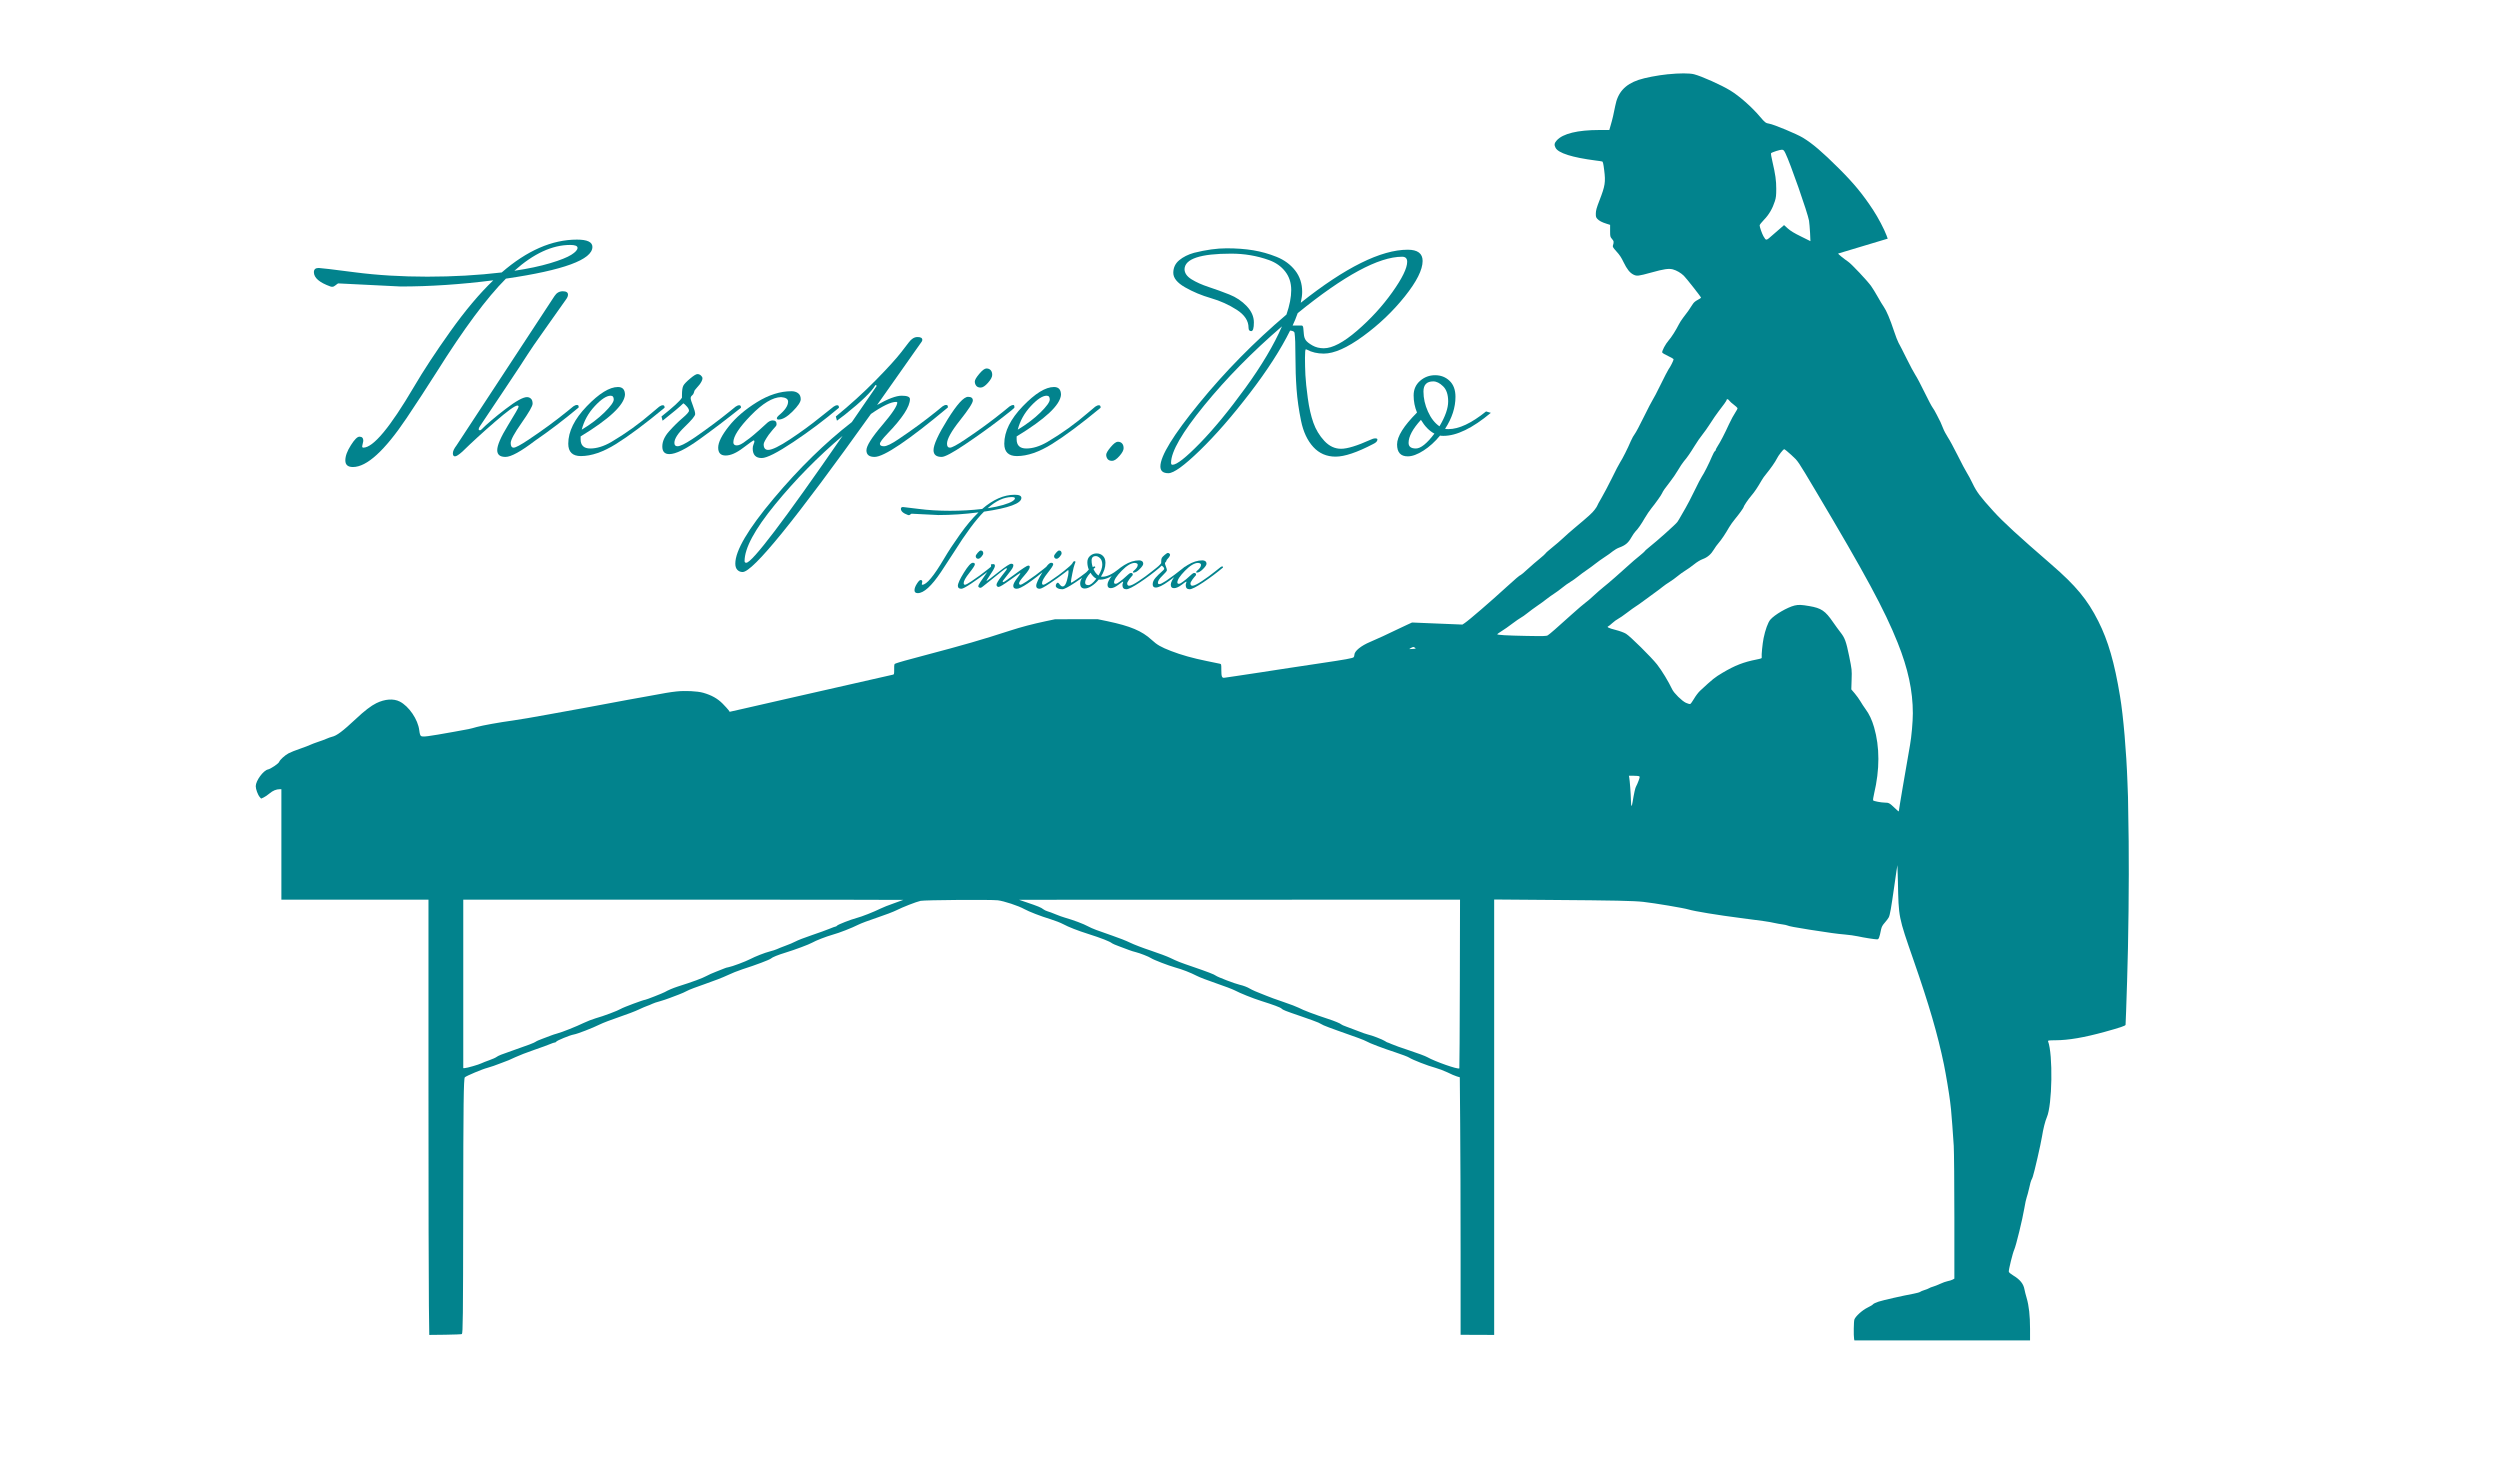 <?xml version="1.0" standalone="no"?>
<!DOCTYPE svg PUBLIC "-//W3C//DTD SVG 20010904//EN"
 "http://www.w3.org/TR/2001/REC-SVG-20010904/DTD/svg10.dtd">
<svg version="1.0" xmlns="http://www.w3.org/2000/svg" width="1024pt" height="600pt" viewBox="0 0 3904 2400" 
 preserveAspectRatio="xMidYMid meet">

<g transform="translate(0,2400) scale(0.1,-0.1)"
fill="#02838d" stroke="none">
<path d="M26370 22784 c-174 -18 -381 -58 -484 -93 -224 -76 -341 -207 -382
-426 -21 -113 -48 -229 -76 -322 l-21 -73 -164 0 c-355 0 -596 -59 -696 -169
-41 -45 -46 -75 -21 -122 44 -87 271 -159 659 -209 50 -6 97 -13 105 -16 12
-3 20 -36 33 -142 25 -196 15 -258 -76 -492 -49 -126 -60 -167 -61 -217 -1
-52 3 -65 24 -88 30 -33 76 -57 153 -81 l57 -18 0 -97 c0 -96 1 -99 31 -134
32 -36 33 -51 14 -111 -5 -18 7 -36 60 -95 50 -54 80 -100 115 -174 57 -117
103 -175 164 -205 55 -26 77 -24 291 35 204 57 286 69 352 52 62 -17 132 -57
181 -105 43 -43 282 -347 282 -359 0 -4 -25 -21 -56 -37 -38 -20 -64 -42 -81
-70 -41 -68 -105 -158 -154 -218 -25 -32 -59 -84 -74 -115 -46 -92 -122 -212
-168 -263 -50 -57 -112 -174 -103 -196 3 -8 46 -34 96 -57 49 -22 90 -47 90
-54 0 -19 -55 -128 -81 -161 -11 -15 -70 -128 -130 -251 -60 -123 -120 -238
-133 -255 -13 -18 -77 -142 -143 -276 -66 -135 -133 -261 -149 -280 -16 -19
-45 -71 -64 -115 -49 -116 -137 -292 -176 -350 -18 -27 -79 -144 -135 -260
-57 -115 -134 -261 -171 -324 -37 -63 -68 -119 -68 -125 0 -6 -19 -36 -43 -67
-40 -54 -99 -107 -337 -306 -58 -48 -139 -120 -180 -159 -41 -39 -121 -108
-178 -153 -57 -46 -106 -89 -109 -97 -3 -7 -46 -47 -96 -87 -51 -41 -139 -117
-197 -170 -58 -54 -109 -97 -114 -97 -12 0 -95 -70 -231 -195 -249 -229 -618
-547 -686 -592 l-39 -26 -168 7 c-92 4 -214 9 -272 11 -58 3 -168 7 -245 10
l-140 6 -85 -39 c-47 -22 -128 -60 -180 -85 -52 -25 -149 -70 -215 -102 -66
-31 -158 -72 -204 -91 -152 -63 -261 -152 -261 -213 0 -16 -6 -34 -13 -40 -21
-16 -126 -36 -532 -96 -203 -30 -431 -64 -505 -76 -74 -11 -160 -24 -190 -29
-30 -4 -158 -24 -285 -44 -126 -19 -309 -47 -405 -61 -96 -14 -185 -27 -198
-29 -42 -7 -52 17 -52 125 0 94 -1 99 -22 104 -13 2 -111 23 -218 45 -227 46
-416 99 -584 164 -167 65 -228 100 -318 183 -160 147 -349 226 -724 305 l-159
33 -350 0 -350 -1 -153 -32 c-215 -46 -402 -95 -577 -152 -489 -158 -734 -229
-1440 -416 -234 -61 -396 -107 -437 -123 -28 -10 -28 -12 -28 -96 0 -80 -1
-85 -22 -89 -62 -13 -1123 -254 -1633 -371 -319 -74 -683 -157 -810 -185
l-230 -52 -20 29 c-11 15 -54 62 -95 104 -84 85 -183 140 -320 179 -96 27
-297 37 -440 21 -107 -12 -157 -20 -540 -91 -118 -21 -228 -41 -245 -44 -16
-3 -115 -22 -220 -41 -104 -20 -239 -45 -300 -56 -60 -11 -155 -29 -210 -39
-55 -11 -127 -24 -160 -29 -33 -5 -231 -41 -440 -80 -209 -39 -463 -82 -565
-96 -226 -31 -490 -79 -590 -106 -112 -32 -126 -35 -375 -79 -435 -78 -511
-88 -538 -68 -13 10 -21 36 -28 93 -21 177 -169 394 -320 471 -102 52 -243 42
-384 -27 -84 -41 -198 -128 -333 -256 -217 -203 -315 -277 -392 -294 -22 -5
-63 -20 -92 -33 -29 -13 -91 -36 -138 -51 -47 -15 -102 -37 -124 -47 -21 -11
-98 -40 -170 -65 -72 -24 -156 -58 -188 -75 -59 -31 -144 -108 -154 -140 -8
-27 -140 -116 -182 -124 -77 -15 -202 -185 -202 -275 0 -48 34 -141 65 -177
l23 -26 40 18 c23 10 66 40 97 66 55 47 112 70 169 70 l26 0 0 -905 0 -905
1205 0 1205 0 0 -3092 c0 -1701 3 -3306 7 -3566 l6 -473 263 3 c144 2 266 7
271 11 17 18 20 255 22 2027 2 1743 7 2160 27 2180 24 23 289 135 370 155 50
13 147 47 217 75 69 27 129 50 131 50 3 0 52 22 108 49 57 27 196 81 310 120
113 39 232 82 263 96 32 14 65 25 75 25 10 0 20 6 23 13 7 18 229 109 288 118
57 9 305 105 424 164 50 25 191 79 315 121 124 42 270 97 325 124 55 26 118
53 140 60 22 7 58 22 80 33 21 11 78 30 125 42 47 13 121 38 165 55 44 18 112
43 150 57 39 14 97 40 130 58 33 19 168 70 300 115 132 45 294 108 360 140 66
32 179 77 250 100 219 70 441 154 465 175 25 23 116 60 241 98 156 48 384 133
436 163 61 35 223 98 331 129 114 31 322 113 422 164 41 21 180 74 308 116
129 43 273 98 320 122 102 52 321 137 395 154 65 14 1143 22 1264 9 98 -11
342 -91 435 -144 79 -43 263 -115 433 -167 72 -22 163 -58 204 -80 87 -47 241
-107 406 -159 214 -68 359 -124 395 -155 8 -7 60 -29 115 -49 55 -20 127 -47
160 -60 33 -13 85 -29 115 -36 65 -16 212 -73 249 -98 41 -28 285 -122 396
-153 117 -32 250 -84 355 -138 41 -22 183 -76 315 -121 132 -45 269 -97 305
-116 91 -48 293 -129 435 -174 200 -63 312 -105 330 -123 23 -24 56 -37 325
-129 129 -44 255 -90 280 -102 25 -13 63 -32 85 -44 22 -11 126 -50 230 -87
299 -104 438 -156 470 -175 52 -31 273 -115 473 -180 106 -35 210 -74 230 -88
52 -35 308 -135 427 -166 55 -15 145 -49 201 -76 55 -28 123 -57 151 -65 l50
-15 6 -757 c4 -417 7 -1366 7 -2110 l0 -1352 275 -1 275 -1 0 3567 0 3567 898
-7 c1100 -8 1380 -14 1547 -32 182 -20 663 -101 738 -124 93 -29 490 -94 852
-140 360 -46 474 -62 550 -80 44 -10 107 -21 140 -25 33 -4 68 -12 78 -17 23
-12 127 -32 362 -69 340 -53 448 -68 577 -79 70 -6 167 -19 216 -30 99 -22
278 -50 317 -50 26 0 37 26 64 162 10 44 22 68 62 113 27 31 56 69 63 84 21
39 39 143 93 523 26 186 48 336 50 334 1 -1 5 -121 8 -267 12 -598 6 -569 258
-1295 253 -727 395 -1215 496 -1704 34 -167 85 -474 101 -605 5 -49 12 -108
15 -130 8 -70 34 -424 45 -600 5 -93 10 -621 10 -1172 l0 -1002 -30 -16 c-17
-9 -52 -20 -80 -25 -27 -5 -83 -25 -123 -44 -41 -19 -94 -40 -117 -46 -24 -6
-53 -18 -65 -26 -12 -8 -46 -21 -76 -30 -30 -9 -61 -22 -69 -29 -8 -7 -55 -21
-105 -30 -183 -34 -502 -106 -578 -131 -42 -14 -83 -33 -90 -43 -6 -10 -47
-34 -89 -54 -86 -42 -197 -142 -216 -195 -11 -31 -14 -266 -5 -316 l5 -26
1439 0 1439 0 0 189 c0 218 -18 377 -56 507 -15 49 -30 111 -35 137 -16 93
-72 163 -187 232 -44 27 -68 48 -70 61 -4 30 65 310 89 360 28 59 136 501 165
676 13 80 31 162 39 181 8 19 26 88 41 153 14 66 30 124 35 130 5 6 16 31 24
55 23 64 132 538 150 654 21 132 53 258 80 320 89 200 102 1031 20 1246 -5 13
14 15 122 16 214 1 466 44 808 138 257 71 338 99 340 115 1 8 5 107 9 220 4
113 11 333 16 490 22 650 33 1653 26 2300 -4 366 -9 690 -11 720 -2 30 -6 141
-9 245 -17 491 -67 1081 -121 1405 -91 554 -195 913 -357 1234 -178 353 -366
580 -773 932 -543 470 -785 692 -947 871 -213 234 -274 316 -338 450 -32 67
-74 146 -94 176 -20 29 -87 157 -150 283 -63 126 -137 263 -165 304 -27 42
-62 107 -76 145 -15 39 -34 84 -42 100 -9 17 -36 71 -61 120 -25 50 -56 103
-69 119 -13 16 -73 128 -132 250 -59 122 -126 248 -149 282 -22 33 -89 157
-147 275 -58 117 -116 232 -130 254 -13 23 -47 109 -74 192 -63 192 -124 335
-167 396 -19 26 -63 100 -99 164 -36 64 -85 144 -109 177 -64 89 -321 362
-376 399 -72 49 -173 131 -163 134 25 8 753 227 779 234 l32 9 -19 53 c-39
104 -139 295 -219 416 -170 260 -321 442 -560 680 -274 273 -433 409 -591 505
-102 62 -477 218 -552 230 -57 9 -69 18 -151 114 -135 160 -339 340 -489 431
-146 89 -467 233 -592 265 -72 19 -246 19 -425 0z m1922 -1294 c76 -151 367
-983 387 -1105 5 -33 13 -122 17 -198 l6 -138 -153 76 c-113 55 -170 90 -217
131 l-62 56 -39 -34 c-22 -18 -87 -74 -144 -125 -116 -102 -108 -101 -155 -23
-23 40 -62 150 -62 178 0 10 33 52 73 93 80 82 139 184 177 304 18 57 22 95
22 200 0 139 -13 234 -63 449 -17 71 -27 132 -22 136 18 17 150 59 178 57 26
-2 34 -10 57 -57z m-918 -4055 c9 -13 41 -43 72 -65 30 -23 58 -48 61 -56 3
-8 -14 -42 -37 -75 -23 -33 -69 -118 -101 -187 -72 -158 -142 -292 -185 -358
-19 -28 -34 -58 -34 -66 0 -9 -6 -18 -14 -21 -7 -3 -28 -41 -46 -84 -44 -107
-137 -291 -166 -330 -13 -17 -68 -123 -122 -235 -54 -111 -119 -237 -144 -278
-25 -41 -59 -102 -77 -134 -18 -33 -44 -77 -59 -98 -27 -38 -325 -305 -459
-411 -40 -32 -73 -61 -73 -66 0 -4 -42 -41 -92 -82 -51 -41 -127 -105 -168
-144 -119 -110 -354 -315 -423 -368 -34 -27 -105 -89 -158 -138 -52 -49 -114
-101 -136 -116 -23 -16 -124 -102 -225 -193 -241 -218 -357 -319 -389 -339
-23 -14 -63 -15 -350 -10 -320 6 -479 15 -479 28 1 3 33 26 73 51 40 24 118
79 174 122 56 42 119 86 140 97 21 11 70 45 108 76 39 32 111 84 160 118 50
33 119 84 155 113 36 28 92 68 125 89 33 21 92 64 131 96 39 32 97 74 130 93
32 19 91 60 129 91 39 32 104 80 145 107 41 28 104 74 140 103 36 28 103 77
150 107 47 30 107 73 134 96 27 22 75 50 107 61 98 36 147 77 194 161 23 41
56 89 72 105 42 42 92 114 153 220 29 50 76 119 105 155 72 89 165 220 176
248 12 31 53 90 133 191 37 46 94 130 127 186 33 57 77 122 97 146 54 63 100
129 177 254 37 61 93 142 124 180 32 39 92 124 134 190 42 66 100 151 129 188
84 107 138 184 138 196 0 20 27 11 44 -14z m1017 -891 c113 -105 91 -72 399
-589 814 -1369 1125 -1944 1341 -2484 170 -424 249 -789 249 -1157 0 -137 -22
-385 -46 -519 -78 -444 -184 -1067 -184 -1088 0 -6 -30 18 -67 55 -83 80 -97
88 -165 88 -59 1 -175 23 -188 36 -5 5 2 54 15 109 94 395 94 766 0 1090 -35
121 -80 216 -140 297 -27 37 -65 95 -84 128 -19 33 -61 91 -92 128 l-57 67 5
160 c5 160 5 160 -40 383 -50 245 -71 301 -145 395 -27 34 -80 107 -118 162
-130 189 -193 231 -390 265 -133 23 -177 24 -242 9 -118 -29 -328 -151 -397
-232 -38 -44 -83 -169 -110 -302 -18 -90 -37 -280 -31 -312 4 -19 -4 -22 -82
-38 -215 -42 -358 -98 -560 -218 -130 -78 -153 -96 -368 -295 -28 -26 -72 -84
-98 -129 -26 -44 -54 -84 -63 -87 -8 -4 -41 5 -71 19 -65 30 -195 158 -225
221 -62 130 -167 304 -248 408 -93 118 -442 464 -509 503 -33 20 -102 45 -169
62 -111 28 -152 48 -122 59 7 2 38 26 67 53 29 27 72 58 94 69 23 11 89 57
148 102 59 45 123 91 142 102 19 11 80 54 136 96 55 41 134 99 175 128 40 28
97 71 126 95 28 23 82 61 120 84 37 23 95 65 128 93 33 28 89 68 125 90 36 21
101 68 145 103 51 41 103 72 143 87 77 28 136 79 182 156 19 33 54 81 78 108
45 51 112 152 172 257 19 33 63 95 98 137 65 78 142 185 142 198 0 16 74 125
124 183 52 60 102 135 170 253 15 27 48 74 75 105 69 84 148 197 171 245 26
55 106 158 123 158 8 0 60 -43 118 -96z m-6166 -3158 c16 -12 13 -14 -36 -18
-30 -3 -56 -4 -57 -3 -5 5 50 34 64 35 5 0 19 -6 29 -14z m3673 -2105 c10 -6
8 -21 -12 -74 -13 -36 -31 -76 -39 -89 -15 -23 -34 -108 -59 -261 -14 -91 -24
-78 -27 33 -2 102 -19 328 -27 368 l-6 32 78 0 c44 0 85 -4 92 -9z m-12059
-2025 c-2 -2 -71 -27 -154 -56 -82 -28 -181 -67 -220 -87 -102 -51 -309 -133
-392 -154 -95 -25 -305 -107 -319 -125 -6 -8 -16 -14 -22 -14 -7 0 -51 -16
-99 -36 -48 -20 -180 -68 -293 -106 -113 -38 -232 -84 -266 -103 -33 -18 -108
-50 -165 -70 -57 -21 -120 -46 -140 -56 -19 -9 -73 -27 -118 -38 -83 -21 -235
-81 -322 -126 -69 -37 -302 -124 -351 -131 -24 -4 -55 -13 -69 -20 -14 -7 -75
-31 -134 -53 -59 -23 -131 -54 -159 -71 -63 -35 -228 -97 -473 -174 -76 -25
-155 -58 -213 -91 -33 -19 -304 -125 -318 -125 -27 0 -361 -124 -402 -150 -51
-31 -279 -117 -415 -155 -49 -14 -135 -48 -190 -74 -119 -58 -356 -153 -440
-175 -33 -9 -76 -23 -95 -31 -19 -8 -80 -31 -135 -51 -55 -20 -107 -42 -115
-50 -19 -17 -146 -65 -370 -142 -200 -69 -242 -86 -279 -112 -14 -11 -66 -33
-116 -51 -49 -17 -107 -40 -127 -50 -43 -22 -241 -79 -275 -79 l-23 0 0 1380
0 1380 3607 0 c1983 0 3604 -2 3602 -4z m9119 -1375 c-2 -759 -5 -1382 -8
-1385 -22 -21 -395 110 -526 184 -29 17 -160 66 -291 109 -131 43 -264 90
-294 105 -31 14 -60 26 -65 26 -5 0 -25 11 -44 24 -40 26 -213 93 -279 107
-24 5 -98 31 -165 58 -67 26 -152 59 -191 72 -38 13 -74 29 -80 36 -12 14
-115 57 -215 89 -232 76 -410 144 -480 182 -30 16 -145 60 -255 97 -110 37
-234 82 -275 100 -41 18 -86 36 -100 40 -27 8 -146 60 -170 76 -40 25 -111 52
-170 65 -71 15 -366 128 -390 149 -19 18 -145 66 -370 143 -214 73 -260 91
-375 147 -49 24 -193 78 -319 120 -125 41 -279 100 -340 130 -61 30 -190 81
-286 113 -248 85 -337 119 -400 153 -75 42 -251 107 -385 145 -33 9 -100 33
-150 54 -49 21 -109 43 -132 49 -23 6 -55 22 -70 34 -32 27 -88 50 -268 111
l-130 44 3613 1 3613 1 -3 -1379z"/>
</g>
<g transform="matrix(1 0 0 1 1366.799 598.131)" style="" id="601127">
		
<path xml:space="preserve" font-family="Mrs Saint Delafield" font-size="460" style="stroke: none; stroke-width: 0; stroke-dasharray: none; stroke-linecap: butt; stroke-dashoffset: 0; stroke-linejoin: miter; stroke-miterlimit: 4; is-custom-font: none; font-file-url: none; fill:#02838d; fill-rule: nonzero; opacity: 1; white-space: pre;" d="M-806.38-128.74L-806.38-128.74L-908.50-133.80Q-909.42-133.80-912.64-131.04Q-915.86-128.28-918.16-128.28Q-920.46-128.28-921.38-128.74L-921.38-128.74Q-948.52-138.40-948.52-152.20L-948.52-152.20Q-948.52-159.10-940.70-159.10L-940.70-159.10Q-936.10-159.10-881.13-151.97Q-826.16-144.84-762.68-144.84Q-699.20-144.84-640.78-151.74L-640.78-151.74Q-578.68-205.56-517.50-205.56L-517.50-205.56Q-492.20-205.56-492.20-193.60L-492.20-193.60Q-492.20-162.32-633.88-141.62L-633.88-141.62Q-680.80-94.70-747.50 11.56L-747.50 11.56Q-772.34 50.66-796.72 87.00L-796.72 87.00Q-850.54 167.04-884.58 167.04L-884.58 167.04Q-897 167.04-897 156.23Q-897 145.42-887.80 131.16L-887.80 131.16Q-879.06 117.36-874 117.36L-874 117.36Q-873.54 117.36-873.54 117.36L-873.54 117.36Q-867.56 117.36-867.56 124.26L-867.56 124.26L-869.40 133.00Q-869.40 135.30-867.56 135.30L-867.56 135.30Q-843.18 135.30-784.76 35.94L-784.76 35.94Q-761.30-4.08-724.96-55.14Q-688.62-106.20-654.58-138.86L-654.58-138.86Q-734.16-128.74-806.38-128.74ZM-528.54-196.82L-528.54-196.82Q-572.70-196.82-620.08-154.50L-620.08-154.50Q-586.04-159.56-561.43-166.92Q-536.82-174.28-526.70-180.72Q-516.58-187.16-516.58-191.99Q-516.58-196.82-528.54-196.82Z"/><path xml:space="preserve" font-family="Mrs Saint Delafield" font-size="460" style="stroke: none; stroke-width: 0; stroke-dasharray: none; stroke-linecap: butt; stroke-dashoffset: 0; stroke-linejoin: miter; stroke-miterlimit: 4; is-custom-font: none; font-file-url: none; fill:#02838d; fill-rule: nonzero; opacity: 1; white-space: pre;" d="M-533.60 75.96L-523.48 67.68Q-520.26 65.38-517.50 65.38Q-514.74 65.38-514.74 68.14L-514.74 68.14L-514.74 69.52Q-551.08 99.88-586.04 123.80L-586.04 123.80Q-621 150.48-634.57 150.48Q-648.14 150.48-648.14 139.44L-648.14 139.44Q-648.14 127.48-630.66 98.96Q-613.18 70.44-613.18 68.37Q-613.18 66.30-615.02 66.30L-615.02 66.30Q-621 66.30-651.59 92.75Q-682.18 119.20-705.18 141.74L-705.18 141.74Q-713.92 149.56-717.37 149.56Q-720.82 149.56-720.82 144.50Q-720.82 139.44-714.84 131.62L-714.84 131.62L-554.30-113.10Q-549.24-120.92-540.73-120.92Q-532.22-120.92-532.22-115.40L-532.22-115.40Q-532.22-112.18-534.75-108.50Q-537.28-104.82-565.80-64.57Q-594.32-24.32-598.69-16.96Q-603.06-9.60-638.71 43.76Q-674.36 97.12-676.43 100.11Q-678.50 103.10-678.50 104.94Q-678.50 106.78-676.89 106.78Q-675.28 106.78-674.82 106.32L-674.82 106.32Q-660.10 91.60-634.57 72.05Q-609.04 52.50-599.38 52.50L-599.38 52.50Q-595.70 52.50-592.94 55.03Q-590.18 57.56-590.18 63.31Q-590.18 69.06-608.12 94.59Q-626.06 120.12-626.06 127.71Q-626.06 135.30-621.23 135.30Q-616.40 135.30-597.08 122.42L-597.08 122.42Q-562.58 99.42-533.60 75.96L-533.60 75.96Z"/><path xml:space="preserve" font-family="Mrs Saint Delafield" font-size="460" style="stroke: none; stroke-width: 0; stroke-dasharray: none; stroke-linecap: butt; stroke-dashoffset: 0; stroke-linejoin: miter; stroke-miterlimit: 4; is-custom-font: none; font-file-url: none; fill:#02838d; fill-rule: nonzero; opacity: 1; white-space: pre;" d="M-394.22 77.80L-382.72 68.14Q-379.50 65.84-376.74 65.84Q-373.98 65.84-373.98 69.06L-373.98 69.06L-373.98 69.98Q-421.82 109.54-453.56 129.32Q-485.30 149.10-511.06 149.10L-511.06 149.10Q-531.76 149.10-531.76 128.86L-531.76 128.86Q-531.76 98.96-501.40 67.45Q-471.04 35.94-450.34 35.94L-450.34 35.94Q-438.84 35.94-438.84 48.82L-438.84 48.82Q-441.14 74.12-511.52 116.90L-511.52 116.90L-511.52 121.50Q-511.52 136.68-495.65 136.68Q-479.78 136.68-461.38 126.10L-461.38 126.10Q-425.50 104.94-394.22 77.80L-394.22 77.80ZM-462.30 50.20L-462.30 50.20Q-472.42 50.20-488.29 67.22Q-504.16 84.24-509.68 105.86L-509.68 105.86Q-487.60 92.52-472.42 77.57Q-457.24 62.62-457.24 56.41Q-457.24 50.20-462.30 50.20Z"/><path xml:space="preserve" font-family="Mrs Saint Delafield" font-size="460" style="stroke: none; stroke-width: 0; stroke-dasharray: none; stroke-linecap: butt; stroke-dashoffset: 0; stroke-linejoin: miter; stroke-miterlimit: 4; is-custom-font: none; font-file-url: none; fill:#02838d; fill-rule: nonzero; opacity: 1; white-space: pre;" d="M-267.26 75.96L-257.60 68.14Q-254.38 65.84-251.62 65.84Q-248.86 65.84-248.86 69.06L-248.86 69.06L-248.86 69.98Q-283.36 97.58-316.94 121.73Q-350.52 145.88-366.16 145.88L-366.16 145.88Q-377.66 145.88-377.66 133.46Q-377.66 121.04-366.62 108.62Q-355.58 96.20-344.77 87.00Q-333.96 77.80-333.96 74.81Q-333.96 71.82-337.41 67.91Q-340.86 64.00-343.16 62.62L-343.16 62.62Q-350.98 70.44-377.20 91.14L-377.20 91.14L-379.04 84.24Q-350.06 61.24-345.46 53.42L-345.46 53.42L-345.46 49.28Q-345.46 37.78-343.16 33.64Q-340.86 29.50-332.12 22.14Q-323.38 14.78-320.16 14.78Q-316.94 14.78-314.41 17.08Q-311.88 19.38-311.88 21.68Q-311.88 23.98-313.49 26.97Q-315.10 29.96-316.71 32.03Q-318.32 34.10-321.08 37.09Q-323.84 40.08-324.53 41.23Q-325.22 42.38-325.91 45.14Q-326.60 47.90-328.90 49.74Q-331.20 51.58-331.20 54.34Q-331.20 57.10-327.52 66.53Q-323.84 75.96-323.84 80.33Q-323.84 84.70-340.86 101.03Q-357.88 117.36-357.88 127.48L-357.88 127.48Q-357.88 133.00-352.82 133.00L-352.82 133.00Q-346.38 133.00-328.90 121.50L-328.90 121.50L-323.38 117.82Q-293.48 97.12-267.26 75.96L-267.26 75.96Z"/><path xml:space="preserve" font-family="Mrs Saint Delafield" font-size="460" style="stroke: none; stroke-width: 0; stroke-dasharray: none; stroke-linecap: butt; stroke-dashoffset: 0; stroke-linejoin: miter; stroke-miterlimit: 4; is-custom-font: none; font-file-url: none; fill:#02838d; fill-rule: nonzero; opacity: 1; white-space: pre;" d="M-187.22 89.30L-187.22 89.30Q-189.98 89.30-189.98 87.23Q-189.98 85.16-186.76 82.40L-186.76 82.40Q-171.58 69.98-171.58 59.86L-171.58 59.86Q-171.58 53.42-183.08 52.50L-183.08 52.50Q-203.78 52.96-232.53 82.40Q-261.28 111.84-261.28 126.56L-261.28 126.56Q-261.28 131.62-255.53 131.62Q-249.78 131.62-240.12 123.80L-240.12 123.80Q-231.38 118.28-207.46 96.20L-207.46 96.20Q-201.94 90.68-196.88 90.68L-196.88 90.68Q-190.44 90.68-190.44 96.66L-190.44 96.66Q-190.44 98.96-191.82 100.34Q-193.20 101.72-196.88 106.09Q-200.56 110.46-203.32 114.14L-203.32 114.14Q-211.60 126.10-211.60 129.78L-211.60 129.78Q-211.60 138.98-204.24 138.98L-204.24 138.98Q-194.58 138.98-167.90 121.27Q-141.22 103.56-119.14 85.62L-119.14 85.62L-97.06 68.14Q-93.84 65.84-91.08 65.84Q-88.32 65.84-88.32 69.06L-88.32 69.06L-88.32 69.98Q-123.74 99.88-163.07 126.10Q-202.40 152.32-214.82 152.32L-214.82 152.32Q-229.54 152.32-229.54 136.68L-229.54 136.68Q-229.54 133.00-228.16 129.78Q-226.78 126.56-226.78 125.18Q-226.78 123.80-227.70 123.34L-227.70 123.34Q-229.08 123.34-245.41 135.76Q-261.74 148.18-273.93 148.18Q-286.12 148.18-286.12 135.30Q-286.12 122.42-268.87 100.57Q-251.62 78.72-222.64 60.78Q-193.66 42.84-166.06 42.84L-166.06 42.84Q-159.62 42.84-155.25 46.06Q-150.88 49.28-150.88 55.95Q-150.88 62.62-164.22 75.96Q-177.56 89.30-187.22 89.30Z"/><path xml:space="preserve" font-family="Mrs Saint Delafield" font-size="460" style="stroke: none; stroke-width: 0; stroke-dasharray: none; stroke-linecap: butt; stroke-dashoffset: 0; stroke-linejoin: miter; stroke-miterlimit: 4; is-custom-font: none; font-file-url: none; fill:#02838d; fill-rule: nonzero; opacity: 1; white-space: pre;" d="M90.16 68.14L90.16 69.52Q-6.90 150.48-29.90 150.48L-29.90 150.48Q-43.24 150.48-43.24 139.67Q-43.24 128.86-17.94 99.19Q7.36 69.52 7.36 61.24L7.36 61.24Q6.44 60.32 5.52 60.32L5.52 60.32Q-7.36 60.32-35.88 80.10L-35.88 80.10Q-220.80 339.08-246.10 339.08L-246.10 339.08Q-251.16 339.08-254.61 335.63Q-258.06 332.18-258.06 325.28L-258.06 325.28Q-258.06 293.54-195.50 219.02Q-132.94 144.50-67.16 93.44L-67.16 93.44L-26.68 34.56L-26.68 34.10Q-26.68 32.72-28.52 32.72L-28.52 32.72Q-37.72 48.82-78.20 81.02L-78.20 81.02L-91.54 91.14L-93.38 84.24Q-58.42 55.72-28.52 25.36Q1.38-5.00 13.80-21.10L13.80-21.10L26.22-37.20Q32.66-45.94 40.48-45.94Q48.30-45.94 48.30-41.34L48.30-41.34Q48.30-39.50 47.15-38.12Q46-36.74 36.57-23.17Q27.14-9.60 8.74 16.39Q-9.66 42.38-25.76 65.38L-25.76 65.38Q0.92 50.20 14.49 50.20Q28.06 50.20 28.06 55.72L28.06 55.72Q28.06 74.12-8.74 112.30L-8.74 112.30Q-21.16 125.18-21.16 129.09Q-21.16 133.00-14.49 133.00Q-7.82 133.00 9.20 121.50L9.20 121.50Q42.78 98.96 71.30 75.96L71.30 75.96L81.42 67.68Q84.64 65.38 87.40 65.38Q90.16 65.38 90.16 68.14L90.16 68.14ZM-240.12 323.90L-240.12 323.90Q-225.86 323.90-82.34 115.98L-82.34 115.98Q-143.06 167.50-192.97 228.45Q-242.88 289.40-242.88 321.14L-242.88 321.14Q-242.88 323.90-240.12 323.90Z"/><path xml:space="preserve" font-family="Mrs Saint Delafield" font-size="460" style="stroke: none; stroke-width: 0; stroke-dasharray: none; stroke-linecap: butt; stroke-dashoffset: 0; stroke-linejoin: miter; stroke-miterlimit: 4; is-custom-font: none; font-file-url: none; fill:#02838d; fill-rule: nonzero; opacity: 1; white-space: pre;" d="M153.41 5.58Q157.78 5.58 160.31 8.34Q162.84 11.10 162.84 16.16Q162.84 21.22 155.94 29.04Q149.04 36.86 143.98 36.86Q138.92 36.86 136.62 33.87Q134.32 30.88 134.32 26.97Q134.32 23.06 141.68 14.32Q149.04 5.58 153.41 5.58ZM181.24 75.96L191.36 67.68Q195.04 65.38 197.11 65.38Q199.18 65.38 199.18 68.14L199.18 68.14L199.18 69.52Q201.02 69.52 174.57 89.76Q148.12 110.00 117.99 130.24Q87.86 150.48 80.04 150.48L80.04 150.48Q66.70 150.48 66.70 139.44L66.70 139.44Q66.70 126.10 89.70 89.07Q112.70 52.04 123.28 52.04L123.28 52.04Q131.10 52.04 131.10 58.02Q131.10 64.00 109.94 90.68Q88.78 117.36 88.78 128.86L88.78 128.86Q88.78 135.30 93.61 135.30Q98.44 135.30 117.76 122.42L117.76 122.42Q152.26 99.42 181.24 75.96L181.24 75.96Z"/><path xml:space="preserve" font-family="Mrs Saint Delafield" font-size="460" style="stroke: none; stroke-width: 0; stroke-dasharray: none; stroke-linecap: butt; stroke-dashoffset: 0; stroke-linejoin: miter; stroke-miterlimit: 4; is-custom-font: none; font-file-url: none; fill:#02838d; fill-rule: nonzero; opacity: 1; white-space: pre;" d="M320.16 77.80L331.66 68.14Q334.88 65.84 337.64 65.84Q340.40 65.84 340.40 69.06L340.40 69.06L340.40 69.98Q292.56 109.54 260.82 129.32Q229.08 149.10 203.32 149.10L203.32 149.10Q182.62 149.10 182.62 128.86L182.62 128.86Q182.62 98.96 212.98 67.45Q243.34 35.94 264.04 35.94L264.04 35.94Q275.54 35.94 275.54 48.82L275.54 48.82Q273.24 74.12 202.86 116.90L202.86 116.90L202.86 121.50Q202.86 136.68 218.73 136.68Q234.60 136.68 253 126.10L253 126.10Q288.88 104.94 320.16 77.80L320.16 77.80ZM252.08 50.20L252.08 50.20Q241.96 50.20 226.09 67.22Q210.22 84.24 204.70 105.86L204.70 105.86Q226.78 92.52 241.96 77.57Q257.14 62.62 257.14 56.41Q257.14 50.20 252.08 50.20Z"/><path xml:space="preserve" font-family="Mrs Saint Delafield" font-size="460" style="stroke: none; stroke-width: 0; stroke-dasharray: none; stroke-linecap: butt; stroke-dashoffset: 0; stroke-linejoin: miter; stroke-miterlimit: 4; is-custom-font: none; font-file-url: none; fill:#02838d; fill-rule: nonzero; opacity: 1; white-space: pre;" d="M368.69 125.64Q373.06 125.64 375.59 128.40Q378.12 131.16 378.12 136.22Q378.12 141.28 371.22 149.10Q364.32 156.92 359.26 156.92Q354.20 156.92 351.90 153.93Q349.60 150.94 349.60 147.03Q349.60 143.12 356.96 134.38Q364.32 125.64 368.69 125.64Z"/><path xml:space="preserve" font-family="Mrs Saint Delafield" font-size="460" style="stroke: none; stroke-width: 0; stroke-dasharray: none; stroke-linecap: butt; stroke-dashoffset: 0; stroke-linejoin: miter; stroke-miterlimit: 4; is-custom-font: none; font-file-url: none; fill:#02838d; fill-rule: nonzero; opacity: 1; white-space: pre;" d="M658.26-51.92L658.26-51.92Q658.26-56.06 650.90-56.52L650.90-56.52Q627.90-10.06 584.66 46.29Q541.42 102.64 503.01 139.90Q464.60 177.16 451.49 177.16Q438.38 177.16 438.38 166.12L438.38 166.12Q438.38 140.36 502.09 62.39Q565.80-15.58 644.92-82.74L644.92-82.74Q652.74-105.28 652.74-122.99Q652.74-140.70 642.85-153.35Q632.96-166.00 616.40-171.98L616.40-171.98Q586.96-182.56 554.30-182.56L554.30-182.56Q478.86-182.56 477.94-157.26L477.94-157.26Q477.94-147.60 489.44-140.47Q500.94-133.34 517.73-127.82Q534.52-122.30 551.31-115.63Q568.10-108.96 579.83-96.54Q591.56-84.12 591.56-69.86Q591.56-55.60 587.19-55.60Q582.82-55.60 582.82-61.12L582.82-61.12Q582.82-78.14 563.50-90.56Q544.18-102.98 521.18-109.65Q498.18-116.32 478.86-127.36Q459.54-138.40 459.54-151.05Q459.54-163.70 469.20-171.75Q478.86-179.80 493.58-183.94L493.58-183.94Q523.02-191.30 546.94-191.30Q570.86-191.30 590.41-188.08Q609.96-184.86 628.82-177.27Q647.68-169.68 659.18-154.96Q670.68-140.24 670.68-120.00L670.68-120.00Q670.68-112.64 668.38-102.06L668.38-102.06Q777.86-189.00 843.64-189.00L843.64-189.00Q868.02-189.00 868.02-170.60L868.02-170.60Q868.02-148.98 838.81-112.41Q809.60-75.84 770.50-47.32Q731.40-18.80 706.10-18.80L706.10-18.80Q690.46-18.80 678.50-25.24L678.50-25.24Q678.04-25.70 676.66-25.70Q675.28-25.70 675.28-11.67Q675.28 2.36 675.97 16.39Q676.66 30.42 679.88 54.11Q683.10 77.80 689.08 94.59Q695.06 111.38 707.02 124.26Q718.98 137.14 734.39 137.14Q749.80 137.14 782.46 122.42L782.46 122.42Q787.06 120.12 790.51 120.12Q793.96 120.12 793.96 121.96L793.96 121.96Q793.96 126.10 787.06 129.32L787.06 129.32Q747.50 150.02 725.42 150.02Q703.34 150.02 688.85 134.15Q674.36 118.28 668.84 91.37Q663.32 64.46 661.48 39.39Q659.64 14.32 659.64-14.20Q659.64-42.72 658.26-51.92ZM663.32-85.04L663.32-85.04Q659.64-74.46 655.04-64.80L655.04-64.80L669.76-64.80Q672.06-64.80 672.52-60.66Q672.98-56.52 673.44-50.54Q673.90-44.56 676.66-40.65Q679.42-36.74 687.47-32.14Q695.52-27.54 706.10-27.54L706.10-27.54Q727.26-27.54 760.61-56.29Q793.96-85.04 818.34-119.31Q842.72-153.58 842.72-169.22L842.72-169.22Q842.72-177.50 834.44-177.50L834.44-177.50Q776.94-177.50 663.32-85.04ZM458.16 163.36L458.16 163.36Q468.74 163.36 503.24 127.94Q537.74 92.52 577.76 37.32Q617.78-17.88 637.56-63.42L637.56-63.42Q564.88-0.86 510.37 65.84Q455.86 132.54 455.86 160.14L455.86 160.14Q455.86 163.36 458.16 163.36Z"/><path xml:space="preserve" font-family="Mrs Saint Delafield" font-size="460" style="stroke: none; stroke-width: 0; stroke-dasharray: none; stroke-linecap: butt; stroke-dashoffset: 0; stroke-linejoin: miter; stroke-miterlimit: 4; is-custom-font: none; font-file-url: none; fill:#02838d; fill-rule: nonzero; opacity: 1; white-space: pre;" d="M910.34 104.94L910.34 104.94Q936.10 104.94 971.98 75.96L971.98 75.96L979.80 78.26Q934.72 115.98 902.06 115.98L902.06 115.98Q898.38 115.98 896.54 115.52L896.54 115.52Q884.12 130.70 869.40 140.13Q854.68 149.56 843.64 149.56L843.64 149.56Q826.16 149.56 826.16 130.01Q826.16 110.46 858.82 77.80L858.82 77.80Q853.30 64.46 853.30 49.74Q853.30 35.02 863.88 25.82Q874.46 16.62 888.49 16.62Q902.52 16.62 912.18 25.82Q921.84 35.02 921.84 52.04L921.84 52.04Q921.84 78.26 904.82 104.48L904.82 104.48Q906.66 104.94 910.34 104.94ZM895.62 100.34L895.62 100.34Q909.88 76.42 909.88 59.63Q909.88 42.84 901.60 34.79Q893.32 26.74 885.50 26.74L885.50 26.74Q869.40 26.74 869.40 43.30Q869.40 59.86 876.76 76.19Q884.12 92.52 895.62 100.34ZM845.02 127.48L845.02 127.48Q845.02 136.68 856.98 136.68Q868.94 136.68 887.34 112.30L887.34 112.30Q874.92 105.86 865.26 89.76L865.26 89.76Q845.02 111.84 845.02 127.48Z"/></g>
<g transform="matrix(1 0 0 1 1635.054 899.536)" style="" id="505678">
		
<path xml:space="preserve" font-family="Mrs Saint Delafield" font-size="199" style="stroke: none; stroke-width: 0; stroke-dasharray: none; stroke-linecap: butt; stroke-dashoffset: 0; stroke-linejoin: miter; stroke-miterlimit: 4; is-custom-font: none; font-file-url: none; fill:#02838d; fill-rule: nonzero; opacity: 1; white-space: pre;" d="M-193.53-55.69L-193.53-55.69L-237.71-57.88Q-238.10-57.88-239.50-56.69Q-240.89-55.49-241.88-55.49Q-242.88-55.49-243.28-55.69L-243.28-55.69Q-255.02-59.87-255.02-65.84L-255.02-65.84Q-255.02-68.83-251.64-68.83L-251.64-68.83Q-249.65-68.83-225.87-65.74Q-202.08-62.66-174.62-62.66Q-147.16-62.66-121.89-65.64L-121.89-65.64Q-95.02-88.93-68.56-88.93L-68.56-88.93Q-57.61-88.93-57.61-83.75L-57.61-83.75Q-57.61-70.22-118.90-61.26L-118.90-61.26Q-139.20-40.97-168.06 5.00L-168.06 5.00Q-178.80 21.92-189.35 37.64L-189.35 37.64Q-212.63 72.26-227.36 72.26L-227.36 72.26Q-232.73 72.26-232.73 67.59Q-232.73 62.91-228.75 56.74L-228.75 56.74Q-224.97 50.77-222.78 50.77L-222.78 50.77Q-222.58 50.77-222.58 50.77L-222.58 50.77Q-219.99 50.77-219.99 53.76L-219.99 53.76L-220.79 57.54Q-220.79 58.53-219.99 58.53L-219.99 58.53Q-209.45 58.53-184.17 15.55L-184.17 15.55Q-174.03-1.76-158.30-23.85Q-142.58-45.94-127.86-60.07L-127.86-60.07Q-162.28-55.69-193.53-55.69ZM-73.33-85.14L-73.33-85.14Q-92.44-85.14-112.93-66.84L-112.93-66.84Q-98.21-69.03-87.56-72.21Q-76.91-75.39-72.54-78.18Q-68.16-80.97-68.16-83.05Q-68.16-85.14-73.33-85.14ZM-124.18 2.42Q-122.29 2.42-121.19 3.61Q-120.10 4.80-120.10 6.99Q-120.10 9.18-123.08 12.56Q-126.07 15.95-128.26 15.95Q-130.44 15.95-131.44 14.65Q-132.43 13.36-132.43 11.67Q-132.43 9.98-129.25 6.20Q-126.07 2.42-124.18 2.42ZM-112.14 32.86L-107.76 29.28Q-106.17 28.29-105.27 28.29Q-104.38 28.29-104.38 29.48L-104.38 29.48L-104.38 30.08Q-103.58 30.08-115.02 38.83Q-126.46 47.59-139.50 56.34Q-152.53 65.10-155.92 65.10L-155.92 65.10Q-161.69 65.10-161.69 60.32L-161.69 60.32Q-161.69 54.55-151.74 38.53Q-141.79 22.51-137.21 22.51L-137.21 22.51Q-133.83 22.51-133.83 25.10Q-133.83 27.69-142.98 39.23Q-152.14 50.77-152.14 55.75L-152.14 55.75Q-152.14 58.53-150.05 58.53Q-147.96 58.53-139.60 52.96L-139.60 52.96Q-124.67 43.01-112.14 32.86L-112.14 32.86ZM-107.16 27.89L-107.16 27.89L-107.56 25.70Q-107.56 24.70-103.38 24.70L-103.38 24.70Q-100.99 24.70-100.99 27.69Q-100.99 30.67-107.86 40.92Q-114.72 51.17-114.72 51.57Q-114.72 51.97-113.93 51.97Q-113.13 51.97-95.52 38.04Q-77.91 24.11-74.33 24.11Q-70.74 24.11-70.74 26.59Q-70.74 29.08-72.73 32.17Q-74.72 35.25-81.09 43.31Q-87.46 51.37-87.86 51.97Q-88.26 52.56-88.26 53.36Q-88.26 54.16-86.96 54.16Q-85.67 54.16-67.36 40.62Q-49.05 27.09-46.47 27.09Q-43.88 27.09-43.88 29.28L-43.88 29.28Q-43.88 33.26-52.64 43.21Q-61.39 53.16-61.39 55.85Q-61.39 58.53-59.30 58.53Q-57.21 58.53-48.85 52.96L-48.85 52.96Q-33.93 43.01-21.39 32.86L-21.39 32.86L-17.01 29.28Q-15.42 28.29-14.33 28.29Q-13.23 28.29-13.23 29.48L-13.23 29.48L-13.23 30.08Q-55.22 65.10-65.17 65.10L-65.17 65.10Q-70.94 65.10-70.94 60.32L-70.94 60.32Q-70.94 56.34-65.17 48.58Q-59.40 40.82-59.40 40.13Q-59.40 39.43-59.90 39.43Q-60.40 39.43-76.22 50.77Q-92.04 62.12-95.02 62.12L-95.02 62.12Q-96.42 62.12-97.41 61.02Q-98.41 59.93-98.41 58.73L-98.41 58.73Q-98.41 55.15-89.85 44.21L-89.85 44.21Q-81.29 33.46-81.29 32.46L-81.29 32.46Q-81.29 31.47-82.49 31.47L-82.49 31.47Q-83.88 31.47-110.74 53.36L-110.74 53.36L-120.69 61.32Q-123.28 63.51-124.57 63.51Q-125.87 63.51-127.06 62.81Q-128.26 62.12-128.26 60.72Q-128.26 59.33-124.77 53.96Q-121.29 48.58-115.72 40.82L-115.72 40.82Q-107.16 29.28-107.16 27.89ZM4.18 2.42Q6.07 2.42 7.16 3.61Q8.26 4.80 8.26 6.99Q8.26 9.18 5.27 12.56Q2.29 15.95 0.10 15.95Q-2.09 15.95-3.08 14.65Q-4.08 13.36-4.08 11.67Q-4.08 9.98-0.90 6.20Q2.29 2.42 4.18 2.42ZM16.22 32.86L20.60 29.28Q22.19 28.29 23.08 28.29Q23.98 28.29 23.98 29.48L23.98 29.48L23.98 30.08Q24.78 30.08 13.33 38.83Q1.89 47.59-11.14 56.34Q-24.18 65.10-27.56 65.10L-27.56 65.10Q-33.33 65.10-33.33 60.32L-33.33 60.32Q-33.33 54.55-23.38 38.53Q-13.43 22.51-8.86 22.51L-8.86 22.51Q-5.47 22.51-5.47 25.10Q-5.47 27.69-14.63 39.23Q-23.78 50.77-23.78 55.75L-23.78 55.75Q-23.78 58.53-21.69 58.53Q-19.60 58.53-11.24 52.96L-11.24 52.96Q3.68 43.01 16.22 32.86L16.22 32.86ZM54.03 33.86L59.60 29.48Q61.19 28.48 62.29 28.48Q63.38 28.48 63.38 29.88L63.38 29.88L63.38 30.28Q48.06 43.21 31.04 54.55Q14.03 65.90 9.45 65.90Q4.88 65.90 1.79 64.21Q-1.29 62.51-1.29 60.32Q-1.29 58.14-0.10 56.64Q1.09 55.15 2.09 55.15Q3.08 55.15 5.37 58.24Q7.66 61.32 9.85 61.32L9.85 61.32Q14.43 61.32 17.01 51.57Q19.60 41.82 19.60 38.14Q19.60 34.45 19.10 34.45Q18.61 34.45 18.21 34.85L18.21 34.85L12.44 39.43L11.64 36.44Q24.18 26.49 26.17 23.11L26.17 23.11Q27.36 19.93 29.55 19.93L29.55 19.93Q30.94 19.93 30.94 20.92Q30.94 21.92 29.55 25.20Q28.16 28.48 25.87 40.03Q23.58 51.57 23.58 53.36Q23.58 55.15 24.58 55.15L24.58 55.15Q38.51 46.59 54.03 33.86L54.03 33.86ZM75.12 45.40L75.12 45.40Q86.27 45.40 101.79 32.86L101.79 32.86L105.17 33.86Q85.67 50.18 71.54 50.18L71.54 50.18Q69.95 50.18 69.15 49.98L69.15 49.98Q63.78 56.54 57.41 60.62Q51.04 64.70 46.27 64.70L46.27 64.70Q38.71 64.70 38.71 56.25Q38.71 47.79 52.83 33.66L52.83 33.66Q50.45 27.89 50.45 21.52Q50.45 15.15 55.02 11.17Q59.60 7.19 65.67 7.19Q71.74 7.19 75.92 11.17Q80.10 15.15 80.10 22.51L80.10 22.51Q80.10 33.86 72.73 45.20L72.73 45.20Q73.53 45.40 75.12 45.40ZM68.75 43.41L68.75 43.41Q74.92 33.06 74.92 25.80Q74.92 18.53 71.34 15.05Q67.76 11.57 64.38 11.57L64.38 11.57Q57.41 11.57 57.41 18.73Q57.41 25.90 60.60 32.96Q63.78 40.03 68.75 43.41ZM46.86 55.15L46.86 55.15Q46.86 59.13 52.04 59.13Q57.21 59.13 65.17 48.58L65.17 48.58Q59.80 45.80 55.62 38.83L55.62 38.83Q46.86 48.38 46.86 55.15ZM126.27 38.63L126.27 38.63Q125.07 38.63 125.07 37.74Q125.07 36.84 126.46 35.65L126.46 35.65Q133.03 30.28 133.03 25.90L133.03 25.90Q133.03 23.11 128.06 22.71L128.06 22.71Q119.10 22.91 106.66 35.65Q94.23 48.38 94.23 54.75L94.23 54.75Q94.23 56.94 96.71 56.94Q99.20 56.94 103.38 53.56L103.38 53.56Q107.16 51.17 117.51 41.62L117.51 41.62Q119.90 39.23 122.09 39.23L122.09 39.23Q124.87 39.23 124.87 41.82L124.87 41.82Q124.87 42.81 124.28 43.41Q123.68 44.01 122.09 45.90Q120.49 47.79 119.30 49.38L119.30 49.38Q115.72 54.55 115.72 56.15L115.72 56.15Q115.72 60.13 118.90 60.13L118.90 60.13Q123.08 60.13 134.62 52.46Q146.17 44.80 155.72 37.04L155.72 37.04L165.27 29.48Q166.66 28.48 167.86 28.48Q169.05 28.48 169.05 29.88L169.05 29.88L169.05 30.28Q153.73 43.21 136.71 54.55Q119.70 65.90 114.33 65.90L114.33 65.90Q107.96 65.90 107.96 59.13L107.96 59.13Q107.96 57.54 108.55 56.15Q109.15 54.75 109.15 54.16Q109.15 53.56 108.75 53.36L108.75 53.36Q108.16 53.36 101.09 58.73Q94.03 64.11 88.75 64.11Q83.48 64.11 83.48 58.53Q83.48 52.96 90.94 43.51Q98.41 34.06 110.94 26.30Q123.48 18.53 135.42 18.53L135.42 18.53Q138.21 18.53 140.10 19.93Q141.99 21.32 141.99 24.21Q141.99 27.09 136.22 32.86Q130.44 38.63 126.27 38.63ZM205.27 32.86L209.45 29.48Q210.84 28.48 212.03 28.48Q213.23 28.48 213.23 29.88L213.23 29.88L213.23 30.28Q198.30 42.22 183.78 52.66Q169.25 63.11 162.48 63.11L162.48 63.11Q157.51 63.11 157.51 57.74Q157.51 52.36 162.28 46.99Q167.06 41.62 171.74 37.64Q176.41 33.66 176.41 32.37Q176.41 31.07 174.92 29.38Q173.43 27.69 172.43 27.09L172.43 27.09Q169.05 30.47 157.71 39.43L157.71 39.43L156.91 36.44Q169.45 26.49 171.44 23.11L171.44 23.11L171.44 21.32Q171.44 16.35 172.43 14.55Q173.43 12.76 177.21 9.58Q180.99 6.40 182.38 6.40Q183.78 6.40 184.87 7.39Q185.97 8.39 185.97 9.38Q185.97 10.38 185.27 11.67Q184.57 12.96 183.88 13.86Q183.18 14.75 181.99 16.05Q180.79 17.34 180.49 17.84Q180.19 18.34 179.90 19.53Q179.60 20.72 178.60 21.52Q177.61 22.32 177.61 23.51Q177.61 24.70 179.20 28.78Q180.79 32.86 180.79 34.75Q180.79 36.64 173.43 43.71Q166.07 50.77 166.07 55.15L166.07 55.15Q166.07 57.54 168.25 57.54L168.25 57.54Q171.04 57.54 178.60 52.56L178.60 52.56L180.99 50.97Q193.93 42.02 205.27 32.86L205.27 32.86ZM229.94 38.63L229.94 38.63Q228.75 38.63 228.75 37.74Q228.75 36.84 230.14 35.65L230.14 35.65Q236.71 30.28 236.71 25.90L236.71 25.90Q236.71 23.11 231.74 22.71L231.74 22.71Q222.78 22.91 210.34 35.65Q197.91 48.38 197.91 54.75L197.91 54.75Q197.91 56.94 200.39 56.94Q202.88 56.94 207.06 53.56L207.06 53.56Q210.84 51.17 221.19 41.62L221.19 41.62Q223.58 39.23 225.77 39.23L225.77 39.23Q228.55 39.23 228.55 41.82L228.55 41.82Q228.55 42.81 227.95 43.41Q227.36 44.01 225.77 45.90Q224.17 47.79 222.98 49.38L222.98 49.38Q219.40 54.55 219.40 56.15L219.40 56.15Q219.40 60.13 222.58 60.13L222.58 60.13Q226.76 60.13 238.30 52.46Q249.84 44.80 259.40 37.04L259.40 37.04L268.95 29.48Q270.34 28.48 271.54 28.48Q272.73 28.48 272.73 29.88L272.73 29.88L272.73 30.28Q257.41 43.21 240.39 54.55Q223.38 65.90 218.00 65.90L218.00 65.90Q211.64 65.90 211.64 59.13L211.64 59.13Q211.64 57.54 212.23 56.15Q212.83 54.75 212.83 54.16Q212.83 53.56 212.43 53.36L212.43 53.36Q211.84 53.36 204.77 58.73Q197.71 64.11 192.43 64.11Q187.16 64.11 187.16 58.53Q187.16 52.96 194.62 43.51Q202.08 34.06 214.62 26.30Q227.16 18.53 239.10 18.53L239.10 18.53Q241.88 18.53 243.78 19.93Q245.67 21.32 245.67 24.21Q245.67 27.09 239.89 32.86Q234.12 38.63 229.94 38.63Z"/></g>

</svg>
